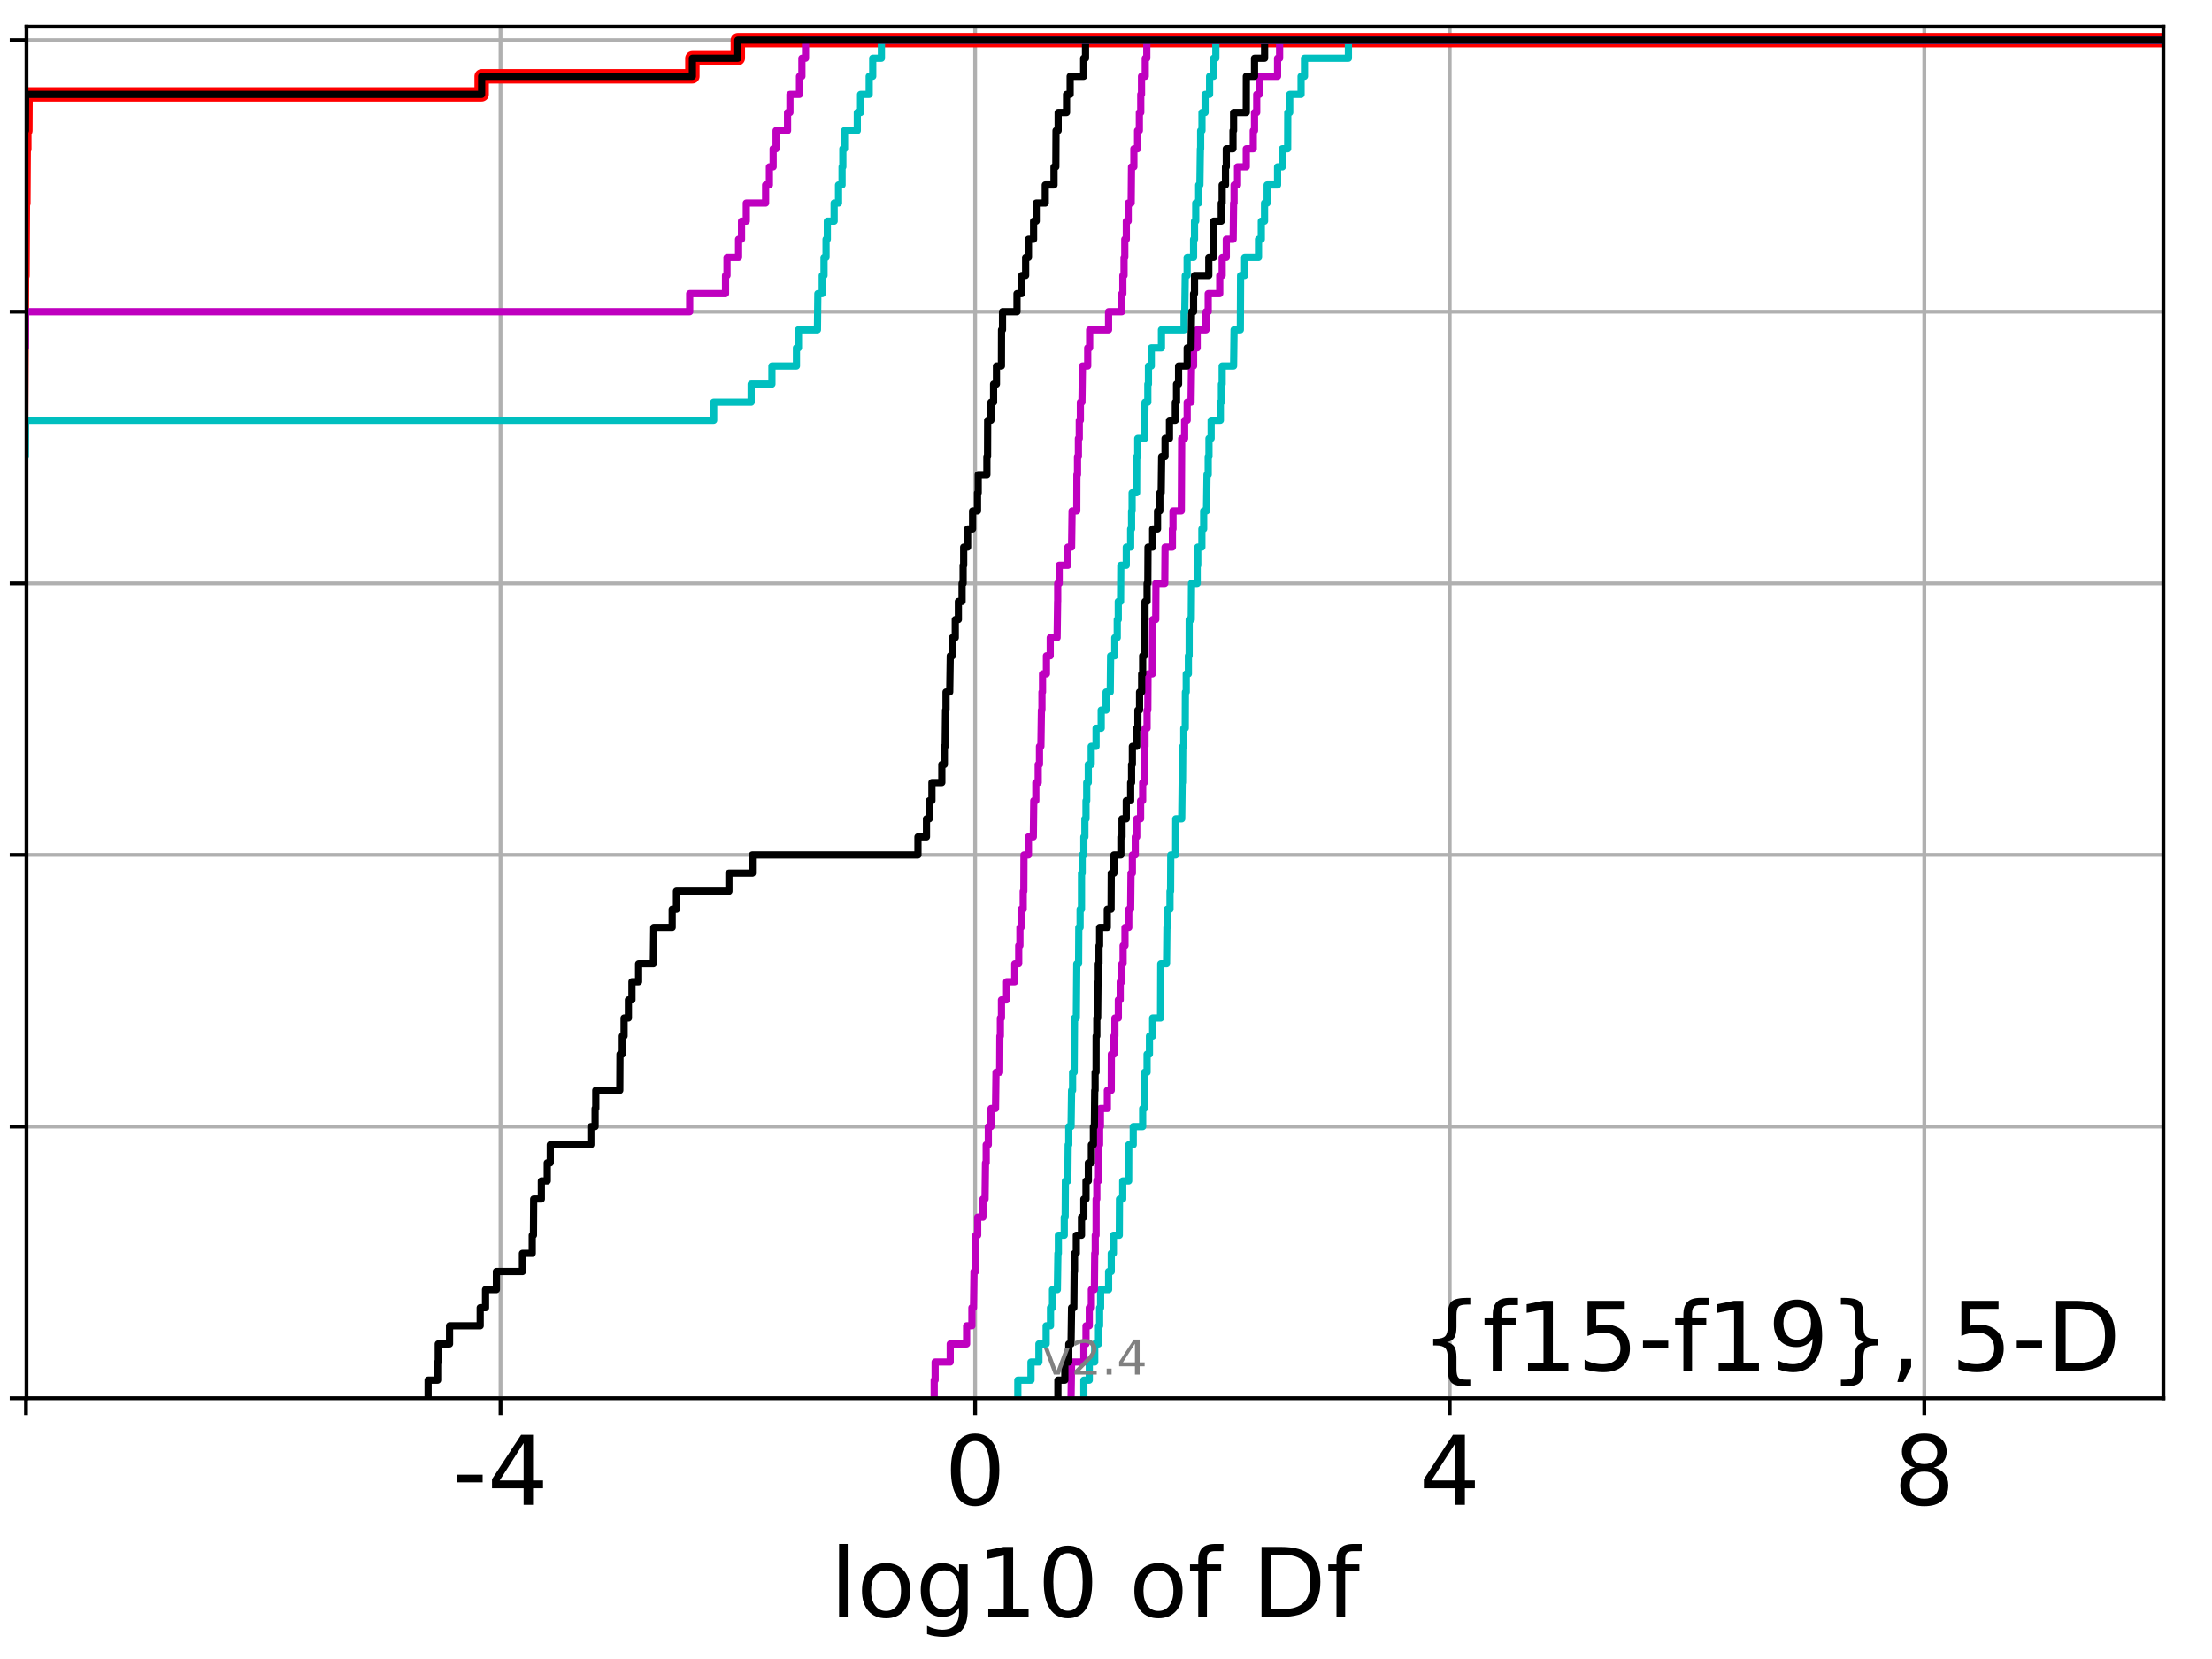 <?xml version="1.0" encoding="utf-8" standalone="no"?>
<!DOCTYPE svg PUBLIC "-//W3C//DTD SVG 1.1//EN"
  "http://www.w3.org/Graphics/SVG/1.1/DTD/svg11.dtd">
<!-- Created with matplotlib (http://matplotlib.org/) -->
<svg height="345.6pt" version="1.1" viewBox="0 0 460.8 345.6" width="460.8pt" xmlns="http://www.w3.org/2000/svg" xmlns:xlink="http://www.w3.org/1999/xlink">
 <defs>
  <style type="text/css">
*{stroke-linecap:butt;stroke-linejoin:round;}
  </style>
 </defs>
 <g id="figure_1">
  <g id="patch_1">
   <path d="M 0 345.6 
L 460.8 345.6 
L 460.8 0 
L 0 0 
z
" style="fill:#ffffff;"/>
  </g>
  <g id="axes_1">
   <g id="patch_2">
    <path d="M 5.52 291.28 
L 450.672 291.28 
L 450.672 5.52 
L 5.52 5.52 
z
" style="fill:#ffffff;"/>
   </g>
   <g id="matplotlib.axis_1">
    <g id="xtick_1">
     <g id="line2d_1">
      <path clip-path="url(#pe6e211285b)" d="M 5.413 291.28 
L 5.413 5.52 
" style="fill:none;stroke:#b0b0b0;stroke-linecap:square;stroke-width:0.8;"/>
     </g>
     <g id="line2d_2">
      <defs>
       <path d="M 0 0 
L 0 3.5 
" id="m8f962eb746" style="stroke:#000000;stroke-width:0.8;"/>
      </defs>
      <g>
       <use style="stroke:#000000;stroke-width:0.8;" x="5.413" xlink:href="#m8f962eb746" y="291.28"/>
      </g>
     </g>
    </g>
    <g id="xtick_2">
     <g id="line2d_3">
      <path clip-path="url(#pe6e211285b)" d="M 104.276 291.28 
L 104.276 5.52 
" style="fill:none;stroke:#b0b0b0;stroke-linecap:square;stroke-width:0.8;"/>
     </g>
     <g id="line2d_4">
      <g>
       <use style="stroke:#000000;stroke-width:0.8;" x="104.276" xlink:href="#m8f962eb746" y="291.28"/>
      </g>
     </g>
     <g id="text_1">
      <!-- -4 -->
      <defs>
       <path d="M 4.891 31.391 
L 31.203 31.391 
L 31.203 23.391 
L 4.891 23.391 
z
" id="DejaVuSans-2d"/>
       <path d="M 37.797 64.312 
L 12.891 25.391 
L 37.797 25.391 
z
M 35.203 72.906 
L 47.609 72.906 
L 47.609 25.391 
L 58.016 25.391 
L 58.016 17.188 
L 47.609 17.188 
L 47.609 0 
L 37.797 0 
L 37.797 17.188 
L 4.891 17.188 
L 4.891 26.703 
z
" id="DejaVuSans-34"/>
      </defs>
      <g transform="translate(94.306 313.477)scale(0.2 -0.2)">
       <use xlink:href="#DejaVuSans-2d"/>
       <use x="36.084" xlink:href="#DejaVuSans-34"/>
      </g>
     </g>
    </g>
    <g id="xtick_3">
     <g id="line2d_5">
      <path clip-path="url(#pe6e211285b)" d="M 203.14 291.28 
L 203.14 5.52 
" style="fill:none;stroke:#b0b0b0;stroke-linecap:square;stroke-width:0.8;"/>
     </g>
     <g id="line2d_6">
      <g>
       <use style="stroke:#000000;stroke-width:0.8;" x="203.14" xlink:href="#m8f962eb746" y="291.28"/>
      </g>
     </g>
     <g id="text_2">
      <!-- 0 -->
      <defs>
       <path d="M 31.781 66.406 
Q 24.172 66.406 20.328 58.906 
Q 16.5 51.422 16.5 36.375 
Q 16.5 21.391 20.328 13.891 
Q 24.172 6.391 31.781 6.391 
Q 39.453 6.391 43.281 13.891 
Q 47.125 21.391 47.125 36.375 
Q 47.125 51.422 43.281 58.906 
Q 39.453 66.406 31.781 66.406 
z
M 31.781 74.219 
Q 44.047 74.219 50.516 64.516 
Q 56.984 54.828 56.984 36.375 
Q 56.984 17.969 50.516 8.266 
Q 44.047 -1.422 31.781 -1.422 
Q 19.531 -1.422 13.062 8.266 
Q 6.594 17.969 6.594 36.375 
Q 6.594 54.828 13.062 64.516 
Q 19.531 74.219 31.781 74.219 
z
" id="DejaVuSans-30"/>
      </defs>
      <g transform="translate(196.777 313.477)scale(0.2 -0.2)">
       <use xlink:href="#DejaVuSans-30"/>
      </g>
     </g>
    </g>
    <g id="xtick_4">
     <g id="line2d_7">
      <path clip-path="url(#pe6e211285b)" d="M 302.003 291.28 
L 302.003 5.52 
" style="fill:none;stroke:#b0b0b0;stroke-linecap:square;stroke-width:0.8;"/>
     </g>
     <g id="line2d_8">
      <g>
       <use style="stroke:#000000;stroke-width:0.8;" x="302.003" xlink:href="#m8f962eb746" y="291.28"/>
      </g>
     </g>
     <g id="text_3">
      <!-- 4 -->
      <g transform="translate(295.641 313.477)scale(0.2 -0.2)">
       <use xlink:href="#DejaVuSans-34"/>
      </g>
     </g>
    </g>
    <g id="xtick_5">
     <g id="line2d_9">
      <path clip-path="url(#pe6e211285b)" d="M 400.866 291.28 
L 400.866 5.52 
" style="fill:none;stroke:#b0b0b0;stroke-linecap:square;stroke-width:0.8;"/>
     </g>
     <g id="line2d_10">
      <g>
       <use style="stroke:#000000;stroke-width:0.8;" x="400.866" xlink:href="#m8f962eb746" y="291.28"/>
      </g>
     </g>
     <g id="text_4">
      <!-- 8 -->
      <defs>
       <path d="M 31.781 34.625 
Q 24.75 34.625 20.719 30.859 
Q 16.703 27.094 16.703 20.516 
Q 16.703 13.922 20.719 10.156 
Q 24.75 6.391 31.781 6.391 
Q 38.812 6.391 42.859 10.172 
Q 46.922 13.969 46.922 20.516 
Q 46.922 27.094 42.891 30.859 
Q 38.875 34.625 31.781 34.625 
z
M 21.922 38.812 
Q 15.578 40.375 12.031 44.719 
Q 8.5 49.078 8.5 55.328 
Q 8.5 64.062 14.719 69.141 
Q 20.953 74.219 31.781 74.219 
Q 42.672 74.219 48.875 69.141 
Q 55.078 64.062 55.078 55.328 
Q 55.078 49.078 51.531 44.719 
Q 48 40.375 41.703 38.812 
Q 48.828 37.156 52.797 32.312 
Q 56.781 27.484 56.781 20.516 
Q 56.781 9.906 50.312 4.234 
Q 43.844 -1.422 31.781 -1.422 
Q 19.734 -1.422 13.25 4.234 
Q 6.781 9.906 6.781 20.516 
Q 6.781 27.484 10.781 32.312 
Q 14.797 37.156 21.922 38.812 
z
M 18.312 54.391 
Q 18.312 48.734 21.844 45.562 
Q 25.391 42.391 31.781 42.391 
Q 38.141 42.391 41.719 45.562 
Q 45.312 48.734 45.312 54.391 
Q 45.312 60.062 41.719 63.234 
Q 38.141 66.406 31.781 66.406 
Q 25.391 66.406 21.844 63.234 
Q 18.312 60.062 18.312 54.391 
z
" id="DejaVuSans-38"/>
      </defs>
      <g transform="translate(394.504 313.477)scale(0.2 -0.2)">
       <use xlink:href="#DejaVuSans-38"/>
      </g>
     </g>
    </g>
    <g id="text_5">
     <!-- log10 of Df -->
     <defs>
      <path d="M 9.422 75.984 
L 18.406 75.984 
L 18.406 0 
L 9.422 0 
z
" id="DejaVuSans-6c"/>
      <path d="M 30.609 48.391 
Q 23.391 48.391 19.188 42.75 
Q 14.984 37.109 14.984 27.297 
Q 14.984 17.484 19.156 11.844 
Q 23.344 6.203 30.609 6.203 
Q 37.797 6.203 41.984 11.859 
Q 46.188 17.531 46.188 27.297 
Q 46.188 37.016 41.984 42.703 
Q 37.797 48.391 30.609 48.391 
z
M 30.609 56 
Q 42.328 56 49.016 48.375 
Q 55.719 40.766 55.719 27.297 
Q 55.719 13.875 49.016 6.219 
Q 42.328 -1.422 30.609 -1.422 
Q 18.844 -1.422 12.172 6.219 
Q 5.516 13.875 5.516 27.297 
Q 5.516 40.766 12.172 48.375 
Q 18.844 56 30.609 56 
z
" id="DejaVuSans-6f"/>
      <path d="M 45.406 27.984 
Q 45.406 37.75 41.375 43.109 
Q 37.359 48.484 30.078 48.484 
Q 22.859 48.484 18.828 43.109 
Q 14.797 37.75 14.797 27.984 
Q 14.797 18.266 18.828 12.891 
Q 22.859 7.516 30.078 7.516 
Q 37.359 7.516 41.375 12.891 
Q 45.406 18.266 45.406 27.984 
z
M 54.391 6.781 
Q 54.391 -7.172 48.188 -13.984 
Q 42 -20.797 29.203 -20.797 
Q 24.469 -20.797 20.266 -20.094 
Q 16.062 -19.391 12.109 -17.922 
L 12.109 -9.188 
Q 16.062 -11.328 19.922 -12.344 
Q 23.781 -13.375 27.781 -13.375 
Q 36.625 -13.375 41.016 -8.766 
Q 45.406 -4.156 45.406 5.172 
L 45.406 9.625 
Q 42.625 4.781 38.281 2.391 
Q 33.938 0 27.875 0 
Q 17.828 0 11.672 7.656 
Q 5.516 15.328 5.516 27.984 
Q 5.516 40.672 11.672 48.328 
Q 17.828 56 27.875 56 
Q 33.938 56 38.281 53.609 
Q 42.625 51.219 45.406 46.391 
L 45.406 54.688 
L 54.391 54.688 
z
" id="DejaVuSans-67"/>
      <path d="M 12.406 8.297 
L 28.516 8.297 
L 28.516 63.922 
L 10.984 60.406 
L 10.984 69.391 
L 28.422 72.906 
L 38.281 72.906 
L 38.281 8.297 
L 54.391 8.297 
L 54.391 0 
L 12.406 0 
z
" id="DejaVuSans-31"/>
      <path id="DejaVuSans-20"/>
      <path d="M 37.109 75.984 
L 37.109 68.5 
L 28.516 68.5 
Q 23.688 68.5 21.797 66.547 
Q 19.922 64.594 19.922 59.516 
L 19.922 54.688 
L 34.719 54.688 
L 34.719 47.703 
L 19.922 47.703 
L 19.922 0 
L 10.891 0 
L 10.891 47.703 
L 2.297 47.703 
L 2.297 54.688 
L 10.891 54.688 
L 10.891 58.5 
Q 10.891 67.625 15.141 71.797 
Q 19.391 75.984 28.609 75.984 
z
" id="DejaVuSans-66"/>
      <path d="M 19.672 64.797 
L 19.672 8.109 
L 31.594 8.109 
Q 46.688 8.109 53.688 14.938 
Q 60.688 21.781 60.688 36.531 
Q 60.688 51.172 53.688 57.984 
Q 46.688 64.797 31.594 64.797 
z
M 9.812 72.906 
L 30.078 72.906 
Q 51.266 72.906 61.172 64.094 
Q 71.094 55.281 71.094 36.531 
Q 71.094 17.672 61.125 8.828 
Q 51.172 0 30.078 0 
L 9.812 0 
z
" id="DejaVuSans-44"/>
     </defs>
     <g transform="translate(172.91 336.833)scale(0.2 -0.2)">
      <use xlink:href="#DejaVuSans-6c"/>
      <use x="27.783" xlink:href="#DejaVuSans-6f"/>
      <use x="88.965" xlink:href="#DejaVuSans-67"/>
      <use x="152.441" xlink:href="#DejaVuSans-31"/>
      <use x="216.064" xlink:href="#DejaVuSans-30"/>
      <use x="279.688" xlink:href="#DejaVuSans-20"/>
      <use x="311.475" xlink:href="#DejaVuSans-6f"/>
      <use x="372.656" xlink:href="#DejaVuSans-66"/>
      <use x="407.861" xlink:href="#DejaVuSans-20"/>
      <use x="439.648" xlink:href="#DejaVuSans-44"/>
      <use x="516.65" xlink:href="#DejaVuSans-66"/>
     </g>
    </g>
   </g>
   <g id="matplotlib.axis_2">
    <g id="ytick_1">
     <g id="line2d_11">
      <path clip-path="url(#pe6e211285b)" d="M 5.52 291.28 
L 450.672 291.28 
" style="fill:none;stroke:#b0b0b0;stroke-linecap:square;stroke-width:0.8;"/>
     </g>
     <g id="line2d_12">
      <defs>
       <path d="M 0 0 
L -3.5 0 
" id="mc6b93e852b" style="stroke:#000000;stroke-width:0.8;"/>
      </defs>
      <g>
       <use style="stroke:#000000;stroke-width:0.8;" x="5.52" xlink:href="#mc6b93e852b" y="291.28"/>
      </g>
     </g>
    </g>
    <g id="ytick_2">
     <g id="line2d_13">
      <path clip-path="url(#pe6e211285b)" d="M 5.52 234.694 
L 450.672 234.694 
" style="fill:none;stroke:#b0b0b0;stroke-linecap:square;stroke-width:0.8;"/>
     </g>
     <g id="line2d_14">
      <g>
       <use style="stroke:#000000;stroke-width:0.8;" x="5.52" xlink:href="#mc6b93e852b" y="234.694"/>
      </g>
     </g>
    </g>
    <g id="ytick_3">
     <g id="line2d_15">
      <path clip-path="url(#pe6e211285b)" d="M 5.52 178.108 
L 450.672 178.108 
" style="fill:none;stroke:#b0b0b0;stroke-linecap:square;stroke-width:0.8;"/>
     </g>
     <g id="line2d_16">
      <g>
       <use style="stroke:#000000;stroke-width:0.8;" x="5.52" xlink:href="#mc6b93e852b" y="178.108"/>
      </g>
     </g>
    </g>
    <g id="ytick_4">
     <g id="line2d_17">
      <path clip-path="url(#pe6e211285b)" d="M 5.52 121.522 
L 450.672 121.522 
" style="fill:none;stroke:#b0b0b0;stroke-linecap:square;stroke-width:0.8;"/>
     </g>
     <g id="line2d_18">
      <g>
       <use style="stroke:#000000;stroke-width:0.8;" x="5.52" xlink:href="#mc6b93e852b" y="121.522"/>
      </g>
     </g>
    </g>
    <g id="ytick_5">
     <g id="line2d_19">
      <path clip-path="url(#pe6e211285b)" d="M 5.52 64.935 
L 450.672 64.935 
" style="fill:none;stroke:#b0b0b0;stroke-linecap:square;stroke-width:0.8;"/>
     </g>
     <g id="line2d_20">
      <g>
       <use style="stroke:#000000;stroke-width:0.8;" x="5.52" xlink:href="#mc6b93e852b" y="64.935"/>
      </g>
     </g>
    </g>
    <g id="ytick_6">
     <g id="line2d_21">
      <path clip-path="url(#pe6e211285b)" d="M 5.52 8.349 
L 450.672 8.349 
" style="fill:none;stroke:#b0b0b0;stroke-linecap:square;stroke-width:0.8;"/>
     </g>
     <g id="line2d_22">
      <g>
       <use style="stroke:#000000;stroke-width:0.8;" x="5.52" xlink:href="#mc6b93e852b" y="8.349"/>
      </g>
     </g>
    </g>
   </g>
   <g id="line2d_23">
    <path clip-path="url(#pe6e211285b)" d="M -1 196.97 
L -0.725 196.97 
L -0.725 193.197 
L -0.608 193.197 
L -0.608 189.425 
L -0.484 189.425 
L -0.484 185.653 
L -0.056 185.653 
L -0.056 181.88 
L 0.118 181.88 
L 0.118 178.108 
L 0.586 178.108 
L 0.68 170.563 
L 1.221 170.563 
L 1.221 166.79 
L 1.879 166.79 
L 1.967 159.246 
L 2.21 159.246 
L 2.301 147.928 
L 2.513 147.928 
L 2.596 136.611 
L 2.76 136.611 
L 2.76 132.839 
L 2.898 132.839 
L 2.941 125.294 
L 3.446 125.294 
L 3.531 113.977 
L 3.561 113.977 
L 3.619 106.432 
L 3.934 106.432 
L 3.964 98.887 
L 4.125 98.887 
L 4.125 95.115 
L 4.287 95.115 
L 4.377 87.57 
L 4.403 87.57 
L 4.512 68.708 
L 4.521 68.708 
L 4.585 57.391 
L 4.689 57.391 
L 4.772 42.301 
L 4.874 42.301 
L 4.941 30.984 
L 5.067 30.984 
L 5.067 27.211 
L 5.289 27.211 
L 5.326 19.667 
L 100.337 19.667 
L 100.337 15.894 
L 144.237 15.894 
L 144.237 12.122 
L 153.704 12.122 
L 153.704 8.349 
L 153.704 8.349 
L 450.672 8.349 
L 450.672 8.349 
" style="fill:none;stroke:#ff0000;stroke-linecap:square;stroke-width:3;"/>
   </g>
   <g id="line2d_24">
    <path clip-path="url(#pe6e211285b)" d="M 225.787 291.28 
L 225.787 287.508 
L 226.917 287.508 
L 226.917 283.735 
L 228.051 283.735 
L 228.051 279.963 
L 228.842 279.963 
L 228.842 276.19 
L 229.068 276.19 
L 229.068 272.418 
L 229.278 272.418 
L 229.278 268.646 
L 230.945 268.646 
L 230.945 264.873 
L 231.495 264.873 
L 231.495 261.101 
L 231.942 261.101 
L 231.942 257.328 
L 233.174 257.328 
L 233.21 249.783 
L 233.883 249.783 
L 233.883 246.011 
L 235.122 246.011 
L 235.145 238.466 
L 236.074 238.466 
L 236.074 234.694 
L 238.036 234.694 
L 238.036 230.921 
L 238.383 230.921 
L 238.439 223.377 
L 238.959 223.377 
L 238.959 219.604 
L 239.452 219.604 
L 239.452 215.832 
L 240.122 215.832 
L 240.122 212.059 
L 241.765 212.059 
L 241.809 200.742 
L 243.017 200.742 
L 243.093 193.197 
L 243.161 193.197 
L 243.161 189.425 
L 243.732 189.425 
L 243.732 185.653 
L 243.855 185.653 
L 243.892 178.108 
L 244.907 178.108 
L 244.933 170.563 
L 246.174 170.563 
L 246.266 163.018 
L 246.34 163.018 
L 246.397 155.473 
L 246.607 155.473 
L 246.607 151.701 
L 246.909 151.701 
L 246.938 144.156 
L 247.115 144.156 
L 247.115 140.384 
L 247.562 140.384 
L 247.562 136.611 
L 247.718 136.611 
L 247.727 129.066 
L 248.158 129.066 
L 248.213 121.522 
L 249.396 121.522 
L 249.396 117.749 
L 249.518 117.749 
L 249.518 113.977 
L 250.374 113.977 
L 250.374 110.204 
L 250.747 110.204 
L 250.747 106.432 
L 251.338 106.432 
L 251.441 98.887 
L 251.693 98.887 
L 251.693 95.115 
L 251.851 95.115 
L 251.851 91.342 
L 252.304 91.342 
L 252.304 87.57 
L 254.225 87.57 
L 254.225 83.797 
L 254.445 83.797 
L 254.445 80.025 
L 254.601 80.025 
L 254.601 76.253 
L 256.982 76.253 
L 257.08 68.708 
L 258.388 68.708 
L 258.442 57.391 
L 259.289 57.391 
L 259.289 53.618 
L 262.173 53.618 
L 262.173 49.846 
L 262.756 49.846 
L 262.756 46.073 
L 263.427 46.073 
L 263.427 42.301 
L 263.969 42.301 
L 263.969 38.529 
L 266.144 38.529 
L 266.144 34.756 
L 267.134 34.756 
L 267.134 30.984 
L 268.246 30.984 
L 268.267 23.439 
L 268.675 23.439 
L 268.675 19.667 
L 271.039 19.667 
L 271.039 15.894 
L 271.751 15.894 
L 271.751 12.122 
L 280.898 12.122 
L 280.898 8.349 
L 280.898 8.349 
L 450.672 8.349 
L 450.672 8.349 
" style="fill:none;stroke:#00bfbf;stroke-linecap:square;stroke-width:1.5;"/>
   </g>
   <g id="line2d_25">
    <path clip-path="url(#pe6e211285b)" d="M 223.121 291.28 
L 223.231 283.735 
L 225.787 283.735 
L 225.787 279.963 
L 226.235 279.963 
L 226.235 276.19 
L 226.917 276.19 
L 226.917 272.418 
L 227.35 272.418 
L 227.35 268.646 
L 227.981 268.646 
L 228.051 261.101 
L 228.161 261.101 
L 228.161 257.328 
L 228.332 257.328 
L 228.342 249.783 
L 228.49 249.783 
L 228.49 246.011 
L 228.842 246.011 
L 228.872 238.466 
L 229.068 238.466 
L 229.068 234.694 
L 229.236 234.694 
L 229.236 230.921 
L 230.683 230.921 
L 230.683 227.149 
L 231.495 227.149 
L 231.518 219.604 
L 232.054 219.604 
L 232.054 215.832 
L 232.255 215.832 
L 232.255 212.059 
L 232.972 212.059 
L 232.972 208.287 
L 233.363 208.287 
L 233.363 204.515 
L 233.707 204.515 
L 233.707 200.742 
L 233.963 200.742 
L 233.963 196.97 
L 234.354 196.97 
L 234.354 193.197 
L 235.145 193.197 
L 235.145 189.425 
L 235.534 189.425 
L 235.608 181.88 
L 235.893 181.88 
L 235.893 178.108 
L 236.498 178.108 
L 236.498 174.335 
L 236.803 174.335 
L 236.803 170.563 
L 237.607 170.563 
L 237.607 166.79 
L 238.036 166.79 
L 238.036 163.018 
L 238.383 163.018 
L 238.439 155.473 
L 238.527 155.473 
L 238.527 151.701 
L 238.959 151.701 
L 238.959 147.928 
L 239.112 147.928 
L 239.15 140.384 
L 240.064 140.384 
L 240.122 129.066 
L 240.762 129.066 
L 240.804 121.522 
L 242.641 121.522 
L 242.7 113.977 
L 244.234 113.977 
L 244.234 110.204 
L 244.356 110.204 
L 244.356 106.432 
L 246.091 106.432 
L 246.167 91.342 
L 246.778 91.342 
L 246.778 87.57 
L 247.312 87.57 
L 247.312 83.797 
L 248.113 83.797 
L 248.213 76.253 
L 248.645 76.253 
L 248.645 72.48 
L 249.396 72.48 
L 249.396 68.708 
L 251.239 68.708 
L 251.239 64.935 
L 251.693 64.935 
L 251.693 61.163 
L 254.098 61.163 
L 254.098 57.391 
L 254.601 57.391 
L 254.601 53.618 
L 255.462 53.618 
L 255.462 49.846 
L 256.897 49.846 
L 256.982 42.301 
L 257.08 42.301 
L 257.08 38.529 
L 257.798 38.529 
L 257.798 34.756 
L 259.624 34.756 
L 259.624 30.984 
L 261.08 30.984 
L 261.08 27.211 
L 261.339 27.211 
L 261.339 23.439 
L 261.798 23.439 
L 261.798 19.667 
L 262.356 19.667 
L 262.356 15.894 
L 266.144 15.894 
L 266.144 12.122 
L 266.569 12.122 
L 266.569 8.349 
L 266.569 8.349 
L 450.672 8.349 
L 450.672 8.349 
" style="fill:none;stroke:#bf00bf;stroke-linecap:square;stroke-width:1.5;"/>
   </g>
   <g id="line2d_26">
    <path clip-path="url(#pe6e211285b)" d="M 220.382 291.28 
L 220.382 287.508 
L 221.826 287.508 
L 221.826 283.735 
L 222.647 283.735 
L 222.647 279.963 
L 223.121 279.963 
L 223.231 272.418 
L 223.702 272.418 
L 223.767 264.873 
L 223.844 264.873 
L 223.844 261.101 
L 224.218 261.101 
L 224.218 257.328 
L 225.296 257.328 
L 225.296 253.556 
L 225.787 253.556 
L 225.787 249.783 
L 226.235 249.783 
L 226.235 246.011 
L 226.72 246.011 
L 226.72 242.239 
L 227.35 242.239 
L 227.35 238.466 
L 227.773 238.466 
L 227.773 234.694 
L 227.981 234.694 
L 228.051 227.149 
L 228.129 227.149 
L 228.129 223.377 
L 228.332 223.377 
L 228.342 215.832 
L 228.49 215.832 
L 228.49 212.059 
L 228.661 212.059 
L 228.735 204.515 
L 228.793 204.515 
L 228.793 200.742 
L 228.942 200.742 
L 228.942 196.97 
L 229.068 196.97 
L 229.068 193.197 
L 230.671 193.197 
L 230.671 189.425 
L 231.459 189.425 
L 231.495 181.88 
L 232.054 181.88 
L 232.054 178.108 
L 233.5 178.108 
L 233.5 174.335 
L 233.74 174.335 
L 233.74 170.563 
L 234.624 170.563 
L 234.624 166.79 
L 235.534 166.79 
L 235.534 163.018 
L 235.728 163.018 
L 235.728 159.246 
L 235.893 159.246 
L 235.893 155.473 
L 236.803 155.473 
L 236.803 151.701 
L 237.043 151.701 
L 237.043 147.928 
L 237.39 147.928 
L 237.39 144.156 
L 237.828 144.156 
L 237.828 140.384 
L 238.036 140.384 
L 238.036 136.611 
L 238.383 136.611 
L 238.439 129.066 
L 238.527 129.066 
L 238.527 125.294 
L 238.959 125.294 
L 238.959 121.522 
L 239.112 121.522 
L 239.15 113.977 
L 240.122 113.977 
L 240.122 110.204 
L 241.135 110.204 
L 241.135 106.432 
L 241.616 106.432 
L 241.616 102.66 
L 241.898 102.66 
L 241.994 95.115 
L 242.7 95.115 
L 242.7 91.342 
L 243.621 91.342 
L 243.621 87.57 
L 244.844 87.57 
L 244.844 83.797 
L 245.093 83.797 
L 245.093 80.025 
L 245.519 80.025 
L 245.519 76.253 
L 247.312 76.253 
L 247.312 72.48 
L 248.113 72.48 
L 248.213 64.935 
L 248.645 64.935 
L 248.645 61.163 
L 248.839 61.163 
L 248.839 57.391 
L 251.814 57.391 
L 251.814 53.618 
L 252.82 53.618 
L 252.833 46.073 
L 254.412 46.073 
L 254.412 42.301 
L 254.601 42.301 
L 254.601 38.529 
L 255.292 38.529 
L 255.292 34.756 
L 255.462 34.756 
L 255.462 30.984 
L 256.858 30.984 
L 256.858 27.211 
L 256.982 27.211 
L 256.982 23.439 
L 259.624 23.439 
L 259.637 15.894 
L 261.339 15.894 
L 261.339 12.122 
L 263.439 12.122 
L 263.439 8.349 
L 263.439 8.349 
L 450.672 8.349 
L 450.672 8.349 
" style="fill:none;stroke:#000000;stroke-linecap:square;stroke-width:1.5;"/>
   </g>
   <g id="line2d_27">
    <path clip-path="url(#pe6e211285b)" d="M 212.032 291.28 
L 212.032 287.508 
L 214.773 287.508 
L 214.773 283.735 
L 216.423 283.735 
L 216.423 279.963 
L 217.933 279.963 
L 217.933 276.19 
L 218.838 276.19 
L 218.838 272.418 
L 219.259 272.418 
L 219.259 268.646 
L 220.271 268.646 
L 220.382 261.101 
L 220.478 261.101 
L 220.478 257.328 
L 221.705 257.328 
L 221.705 253.556 
L 221.894 253.556 
L 221.939 246.011 
L 222.449 246.011 
L 222.518 238.466 
L 222.647 238.466 
L 222.647 234.694 
L 223.121 234.694 
L 223.231 227.149 
L 223.441 227.149 
L 223.441 223.377 
L 223.767 223.377 
L 223.844 212.059 
L 224.218 212.059 
L 224.313 200.742 
L 224.693 200.742 
L 224.733 193.197 
L 225.005 193.197 
L 225.005 189.425 
L 225.296 189.425 
L 225.3 181.88 
L 225.439 181.88 
L 225.439 178.108 
L 225.787 178.108 
L 225.787 174.335 
L 226.003 174.335 
L 226.003 170.563 
L 226.235 170.563 
L 226.235 166.79 
L 226.386 166.79 
L 226.386 163.018 
L 226.709 163.018 
L 226.709 159.246 
L 227.316 159.246 
L 227.316 155.473 
L 228.331 155.473 
L 228.331 151.701 
L 229.403 151.701 
L 229.403 147.928 
L 230.417 147.928 
L 230.417 144.156 
L 231.285 144.156 
L 231.364 136.611 
L 232.229 136.611 
L 232.229 132.839 
L 232.744 132.839 
L 232.744 129.066 
L 232.957 129.066 
L 232.957 125.294 
L 233.436 125.294 
L 233.486 117.749 
L 234.624 117.749 
L 234.624 113.977 
L 235.534 113.977 
L 235.534 110.204 
L 235.728 110.204 
L 235.728 106.432 
L 235.84 106.432 
L 235.84 102.66 
L 236.776 102.66 
L 236.803 95.115 
L 237.015 95.115 
L 237.015 91.342 
L 238.439 91.342 
L 238.527 83.797 
L 239.112 83.797 
L 239.112 80.025 
L 239.244 80.025 
L 239.244 76.253 
L 239.835 76.253 
L 239.835 72.48 
L 241.951 72.48 
L 241.951 68.708 
L 246.663 68.708 
L 246.663 64.935 
L 246.811 64.935 
L 246.914 57.391 
L 247.303 57.391 
L 247.303 53.618 
L 248.645 53.618 
L 248.645 49.846 
L 248.839 49.846 
L 248.839 46.073 
L 249.092 46.073 
L 249.092 42.301 
L 249.71 42.301 
L 249.71 38.529 
L 249.962 38.529 
L 250.062 30.984 
L 250.119 30.984 
L 250.119 27.211 
L 250.395 27.211 
L 250.395 23.439 
L 251.045 23.439 
L 251.045 19.667 
L 251.983 19.667 
L 251.983 15.894 
L 252.82 15.894 
L 252.82 12.122 
L 253.284 12.122 
L 253.284 8.349 
L 253.284 8.349 
L 450.672 8.349 
L 450.672 8.349 
" style="fill:none;stroke:#00bfbf;stroke-linecap:square;stroke-width:1.5;"/>
   </g>
   <g id="line2d_28">
    <path clip-path="url(#pe6e211285b)" d="M 194.611 291.28 
L 194.611 287.508 
L 194.805 287.508 
L 194.805 283.735 
L 197.948 283.735 
L 197.948 279.963 
L 201.364 279.963 
L 201.364 276.19 
L 202.463 276.19 
L 202.463 272.418 
L 202.8 272.418 
L 202.905 264.873 
L 203.223 264.873 
L 203.267 257.328 
L 203.669 257.328 
L 203.669 253.556 
L 204.765 253.556 
L 204.765 249.783 
L 205.204 249.783 
L 205.296 242.239 
L 205.443 242.239 
L 205.443 238.466 
L 205.885 238.466 
L 205.885 234.694 
L 206.446 234.694 
L 206.446 230.921 
L 207.386 230.921 
L 207.484 223.377 
L 208.248 223.377 
L 208.284 215.832 
L 208.396 215.832 
L 208.396 212.059 
L 208.623 212.059 
L 208.623 208.287 
L 209.695 208.287 
L 209.695 204.515 
L 211.393 204.515 
L 211.393 200.742 
L 212.216 200.742 
L 212.216 196.97 
L 212.468 196.97 
L 212.468 193.197 
L 212.716 193.197 
L 212.716 189.425 
L 213.154 189.425 
L 213.154 185.653 
L 213.28 185.653 
L 213.312 178.108 
L 214.24 178.108 
L 214.24 174.335 
L 215.262 174.335 
L 215.354 166.79 
L 215.783 166.79 
L 215.783 163.018 
L 216.278 163.018 
L 216.278 159.246 
L 216.542 159.246 
L 216.542 155.473 
L 216.838 155.473 
L 216.949 147.928 
L 217.059 147.928 
L 217.059 144.156 
L 217.179 144.156 
L 217.179 140.384 
L 217.99 140.384 
L 217.99 136.611 
L 218.781 136.611 
L 218.781 132.839 
L 220.219 132.839 
L 220.321 125.294 
L 220.339 125.294 
L 220.339 121.522 
L 220.646 121.522 
L 220.646 117.749 
L 222.449 117.749 
L 222.449 113.977 
L 223.231 113.977 
L 223.335 106.432 
L 224.313 106.432 
L 224.337 98.887 
L 224.466 98.887 
L 224.466 95.115 
L 224.65 95.115 
L 224.65 91.342 
L 224.833 91.342 
L 224.833 87.57 
L 225.061 87.57 
L 225.061 83.797 
L 225.391 83.797 
L 225.499 76.253 
L 226.59 76.253 
L 226.59 72.48 
L 226.994 72.48 
L 226.994 68.708 
L 230.936 68.708 
L 230.936 64.935 
L 233.691 64.935 
L 233.691 61.163 
L 233.91 61.163 
L 233.91 57.391 
L 234.16 57.391 
L 234.16 53.618 
L 234.314 53.618 
L 234.314 49.846 
L 234.635 49.846 
L 234.635 46.073 
L 235.024 46.073 
L 235.024 42.301 
L 235.643 42.301 
L 235.713 34.756 
L 236.207 34.756 
L 236.207 30.984 
L 236.977 30.984 
L 236.977 27.211 
L 237.348 27.211 
L 237.348 23.439 
L 237.642 23.439 
L 237.642 19.667 
L 237.8 19.667 
L 237.8 15.894 
L 238.578 15.894 
L 238.578 12.122 
L 238.899 12.122 
L 238.899 8.349 
L 238.899 8.349 
L 450.672 8.349 
L 450.672 8.349 
" style="fill:none;stroke:#bf00bf;stroke-linecap:square;stroke-width:1.5;"/>
   </g>
   <g id="line2d_29">
    <path clip-path="url(#pe6e211285b)" d="M 89.186 291.28 
L 89.186 287.508 
L 91.17 287.508 
L 91.17 283.735 
L 91.299 283.735 
L 91.299 279.963 
L 93.653 279.963 
L 93.653 276.19 
L 100.037 276.19 
L 100.037 272.418 
L 101.15 272.418 
L 101.15 268.646 
L 103.414 268.646 
L 103.414 264.873 
L 108.836 264.873 
L 108.836 261.101 
L 110.877 261.101 
L 110.877 257.328 
L 111.132 257.328 
L 111.178 249.783 
L 112.778 249.783 
L 112.778 246.011 
L 114.008 246.011 
L 114.008 242.239 
L 114.633 242.239 
L 114.633 238.466 
L 123.091 238.466 
L 123.091 234.694 
L 123.972 234.694 
L 123.972 230.921 
L 124.116 230.921 
L 124.116 227.149 
L 129.116 227.149 
L 129.155 219.604 
L 129.633 219.604 
L 129.633 215.832 
L 130.01 215.832 
L 130.01 212.059 
L 130.91 212.059 
L 130.91 208.287 
L 131.647 208.287 
L 131.647 204.515 
L 133.031 204.515 
L 133.031 200.742 
L 136.104 200.742 
L 136.19 193.197 
L 140.028 193.197 
L 140.028 189.425 
L 140.918 189.425 
L 140.918 185.653 
L 151.849 185.653 
L 151.849 181.88 
L 156.72 181.88 
L 156.72 178.108 
L 191.227 178.108 
L 191.227 174.335 
L 193.003 174.335 
L 193.003 170.563 
L 193.587 170.563 
L 193.587 166.79 
L 194.137 166.79 
L 194.137 163.018 
L 196.201 163.018 
L 196.201 159.246 
L 196.729 159.246 
L 196.729 155.473 
L 196.897 155.473 
L 196.979 147.928 
L 197.075 147.928 
L 197.075 144.156 
L 197.844 144.156 
L 197.955 136.611 
L 198.401 136.611 
L 198.401 132.839 
L 199.001 132.839 
L 199.001 129.066 
L 199.647 129.066 
L 199.647 125.294 
L 200.417 125.294 
L 200.417 121.522 
L 200.635 121.522 
L 200.635 117.749 
L 200.751 117.749 
L 200.751 113.977 
L 201.571 113.977 
L 201.571 110.204 
L 202.603 110.204 
L 202.603 106.432 
L 203.635 106.432 
L 203.635 102.66 
L 203.778 102.66 
L 203.778 98.887 
L 205.587 98.887 
L 205.587 95.115 
L 205.727 95.115 
L 205.75 87.57 
L 206.434 87.57 
L 206.434 83.797 
L 206.982 83.797 
L 206.982 80.025 
L 207.579 80.025 
L 207.579 76.253 
L 208.615 76.253 
L 208.636 68.708 
L 208.841 68.708 
L 208.841 64.935 
L 211.86 64.935 
L 211.86 61.163 
L 212.84 61.163 
L 212.84 57.391 
L 213.659 57.391 
L 213.659 53.618 
L 214.248 53.618 
L 214.248 49.846 
L 215.315 49.846 
L 215.315 46.073 
L 215.866 46.073 
L 215.866 42.301 
L 217.748 42.301 
L 217.748 38.529 
L 219.571 38.529 
L 219.571 34.756 
L 219.949 34.756 
L 219.988 27.211 
L 220.434 27.211 
L 220.434 23.439 
L 222.183 23.439 
L 222.183 19.667 
L 222.936 19.667 
L 222.936 15.894 
L 225.751 15.894 
L 225.751 12.122 
L 226.135 12.122 
L 226.135 8.349 
L 226.135 8.349 
L 450.672 8.349 
L 450.672 8.349 
" style="fill:none;stroke:#000000;stroke-linecap:square;stroke-width:1.5;"/>
   </g>
   <g id="line2d_30">
    <path clip-path="url(#pe6e211285b)" d="M -1 227.149 
L -0.484 227.149 
L -0.484 223.377 
L -0.056 223.377 
L -0.056 219.604 
L 0.118 219.604 
L 0.118 215.832 
L 0.68 215.832 
L 0.68 212.059 
L 1.221 212.059 
L 1.221 208.287 
L 1.879 208.287 
L 1.967 200.742 
L 2.21 200.742 
L 2.301 189.425 
L 2.513 189.425 
L 2.596 178.108 
L 2.76 178.108 
L 2.76 174.335 
L 2.941 174.335 
L 2.941 170.563 
L 3.446 170.563 
L 3.531 159.246 
L 3.561 159.246 
L 3.619 151.701 
L 3.934 151.701 
L 3.964 144.156 
L 4.125 144.156 
L 4.125 140.384 
L 4.287 140.384 
L 4.377 132.839 
L 4.403 132.839 
L 4.512 121.522 
L 4.585 121.522 
L 4.691 110.204 
L 4.772 110.204 
L 4.874 102.66 
L 4.896 102.66 
L 4.896 98.887 
L 5.067 98.887 
L 5.067 95.115 
L 5.289 95.115 
L 5.326 87.57 
L 148.672 87.57 
L 148.672 83.797 
L 156.474 83.797 
L 156.474 80.025 
L 160.806 80.025 
L 160.806 76.253 
L 165.919 76.253 
L 165.919 72.48 
L 166.339 72.48 
L 166.339 68.708 
L 170.291 68.708 
L 170.373 61.163 
L 171.286 61.163 
L 171.286 57.391 
L 171.66 57.391 
L 171.66 53.618 
L 172.082 53.618 
L 172.082 49.846 
L 172.35 49.846 
L 172.35 46.073 
L 173.768 46.073 
L 173.768 42.301 
L 174.681 42.301 
L 174.681 38.529 
L 175.419 38.529 
L 175.419 34.756 
L 175.58 34.756 
L 175.58 30.984 
L 175.932 30.984 
L 175.932 27.211 
L 178.595 27.211 
L 178.595 23.439 
L 179.275 23.439 
L 179.275 19.667 
L 181.072 19.667 
L 181.072 15.894 
L 181.806 15.894 
L 181.806 12.122 
L 183.616 12.122 
L 183.616 8.349 
L 183.616 8.349 
L 450.672 8.349 
L 450.672 8.349 
" style="fill:none;stroke:#00bfbf;stroke-linecap:square;stroke-width:1.5;"/>
   </g>
   <g id="line2d_31">
    <path clip-path="url(#pe6e211285b)" d="M -1 215.832 
L -0.484 215.832 
L -0.484 212.059 
L -0.056 212.059 
L -0.056 208.287 
L 0.118 208.287 
L 0.118 204.515 
L 0.68 204.515 
L 0.68 200.742 
L 1.221 200.742 
L 1.221 196.97 
L 1.879 196.97 
L 1.967 189.425 
L 2.21 189.425 
L 2.301 178.108 
L 2.513 178.108 
L 2.596 166.79 
L 2.76 166.79 
L 2.76 163.018 
L 2.941 163.018 
L 2.941 159.246 
L 3.446 159.246 
L 3.531 147.928 
L 3.561 147.928 
L 3.619 140.384 
L 3.934 140.384 
L 3.964 132.839 
L 4.125 132.839 
L 4.125 129.066 
L 4.287 129.066 
L 4.377 121.522 
L 4.403 121.522 
L 4.512 106.432 
L 4.585 106.432 
L 4.696 91.342 
L 4.772 91.342 
L 4.874 83.797 
L 4.896 83.797 
L 4.941 76.253 
L 5.067 76.253 
L 5.067 72.48 
L 5.289 72.48 
L 5.326 64.935 
L 143.675 64.935 
L 143.675 61.163 
L 151.142 61.163 
L 151.142 57.391 
L 151.449 57.391 
L 151.449 53.618 
L 153.856 53.618 
L 153.856 49.846 
L 154.475 49.846 
L 154.475 46.073 
L 155.467 46.073 
L 155.467 42.301 
L 159.492 42.301 
L 159.492 38.529 
L 160.278 38.529 
L 160.278 34.756 
L 161.062 34.756 
L 161.062 30.984 
L 161.674 30.984 
L 161.674 27.211 
L 164.064 27.211 
L 164.064 23.439 
L 164.562 23.439 
L 164.562 19.667 
L 166.549 19.667 
L 166.549 15.894 
L 167.052 15.894 
L 167.052 12.122 
L 167.808 12.122 
L 167.808 8.349 
L 167.808 8.349 
L 450.672 8.349 
L 450.672 8.349 
" style="fill:none;stroke:#bf00bf;stroke-linecap:square;stroke-width:1.5;"/>
   </g>
   <g id="line2d_32">
    <path clip-path="url(#pe6e211285b)" d="M -1 196.97 
L -0.725 196.97 
L -0.725 193.197 
L -0.608 193.197 
L -0.608 189.425 
L -0.484 189.425 
L -0.484 185.653 
L -0.056 185.653 
L -0.056 181.88 
L 0.118 181.88 
L 0.118 178.108 
L 0.586 178.108 
L 0.68 170.563 
L 1.221 170.563 
L 1.221 166.79 
L 1.879 166.79 
L 1.967 159.246 
L 2.21 159.246 
L 2.301 147.928 
L 2.513 147.928 
L 2.596 136.611 
L 2.76 136.611 
L 2.76 132.839 
L 2.898 132.839 
L 2.941 125.294 
L 3.446 125.294 
L 3.531 113.977 
L 3.561 113.977 
L 3.619 106.432 
L 3.934 106.432 
L 3.964 98.887 
L 4.125 98.887 
L 4.125 95.115 
L 4.287 95.115 
L 4.377 87.57 
L 4.403 87.57 
L 4.512 68.708 
L 4.521 68.708 
L 4.585 57.391 
L 4.689 57.391 
L 4.772 42.301 
L 4.874 42.301 
L 4.941 30.984 
L 5.067 30.984 
L 5.067 27.211 
L 5.289 27.211 
L 5.326 19.667 
L 100.337 19.667 
L 100.337 15.894 
L 144.237 15.894 
L 144.237 12.122 
L 153.704 12.122 
L 153.704 8.349 
L 153.704 8.349 
L 450.672 8.349 
L 450.672 8.349 
" style="fill:none;stroke:#000000;stroke-linecap:square;stroke-width:1.5;"/>
   </g>
   <g id="patch_3">
    <path d="M 5.52 291.28 
L 5.52 5.52 
" style="fill:none;stroke:#000000;stroke-linecap:square;stroke-linejoin:miter;stroke-width:0.8;"/>
   </g>
   <g id="patch_4">
    <path d="M 450.672 291.28 
L 450.672 5.52 
" style="fill:none;stroke:#000000;stroke-linecap:square;stroke-linejoin:miter;stroke-width:0.8;"/>
   </g>
   <g id="patch_5">
    <path d="M 5.52 291.28 
L 450.672 291.28 
" style="fill:none;stroke:#000000;stroke-linecap:square;stroke-linejoin:miter;stroke-width:0.8;"/>
   </g>
   <g id="patch_6">
    <path d="M 5.52 5.52 
L 450.672 5.52 
" style="fill:none;stroke:#000000;stroke-linecap:square;stroke-linejoin:miter;stroke-width:0.8;"/>
   </g>
   <g id="text_6">
    <!-- {f15-f19}, 5-D -->
    <defs>
     <path d="M 51.125 -9.281 
L 51.125 -16.312 
L 48.094 -16.312 
Q 35.938 -16.312 31.812 -12.688 
Q 27.688 -9.078 27.688 1.703 
L 27.688 13.375 
Q 27.688 20.75 25.047 23.578 
Q 22.406 26.422 15.484 26.422 
L 12.5 26.422 
L 12.5 33.406 
L 15.484 33.406 
Q 22.469 33.406 25.078 36.203 
Q 27.688 39.016 27.688 46.297 
L 27.688 58.016 
Q 27.688 68.797 31.812 72.391 
Q 35.938 75.984 48.094 75.984 
L 51.125 75.984 
L 51.125 69 
L 47.797 69 
Q 40.922 69 38.812 66.844 
Q 36.719 64.703 36.719 57.812 
L 36.719 45.703 
Q 36.719 38.031 34.5 34.562 
Q 32.281 31.109 26.906 29.891 
Q 32.328 28.562 34.516 25.094 
Q 36.719 21.625 36.719 14.016 
L 36.719 1.906 
Q 36.719 -4.984 38.812 -7.125 
Q 40.922 -9.281 47.797 -9.281 
z
" id="DejaVuSans-7b"/>
     <path d="M 10.797 72.906 
L 49.516 72.906 
L 49.516 64.594 
L 19.828 64.594 
L 19.828 46.734 
Q 21.969 47.469 24.109 47.828 
Q 26.266 48.188 28.422 48.188 
Q 40.625 48.188 47.75 41.5 
Q 54.891 34.812 54.891 23.391 
Q 54.891 11.625 47.562 5.094 
Q 40.234 -1.422 26.906 -1.422 
Q 22.312 -1.422 17.547 -0.641 
Q 12.797 0.141 7.719 1.703 
L 7.719 11.625 
Q 12.109 9.234 16.797 8.062 
Q 21.484 6.891 26.703 6.891 
Q 35.156 6.891 40.078 11.328 
Q 45.016 15.766 45.016 23.391 
Q 45.016 31 40.078 35.438 
Q 35.156 39.891 26.703 39.891 
Q 22.75 39.891 18.812 39.016 
Q 14.891 38.141 10.797 36.281 
z
" id="DejaVuSans-35"/>
     <path d="M 10.984 1.516 
L 10.984 10.5 
Q 14.703 8.734 18.5 7.812 
Q 22.312 6.891 25.984 6.891 
Q 35.75 6.891 40.891 13.453 
Q 46.047 20.016 46.781 33.406 
Q 43.953 29.203 39.594 26.953 
Q 35.25 24.703 29.984 24.703 
Q 19.047 24.703 12.672 31.312 
Q 6.297 37.938 6.297 49.422 
Q 6.297 60.641 12.938 67.422 
Q 19.578 74.219 30.609 74.219 
Q 43.266 74.219 49.922 64.516 
Q 56.594 54.828 56.594 36.375 
Q 56.594 19.141 48.406 8.859 
Q 40.234 -1.422 26.422 -1.422 
Q 22.703 -1.422 18.891 -0.688 
Q 15.094 0.047 10.984 1.516 
z
M 30.609 32.422 
Q 37.25 32.422 41.125 36.953 
Q 45.016 41.5 45.016 49.422 
Q 45.016 57.281 41.125 61.844 
Q 37.25 66.406 30.609 66.406 
Q 23.969 66.406 20.094 61.844 
Q 16.219 57.281 16.219 49.422 
Q 16.219 41.5 20.094 36.953 
Q 23.969 32.422 30.609 32.422 
z
" id="DejaVuSans-39"/>
     <path d="M 12.5 -9.281 
L 15.922 -9.281 
Q 22.75 -9.281 24.828 -7.172 
Q 26.906 -5.078 26.906 1.906 
L 26.906 14.016 
Q 26.906 21.625 29.094 25.094 
Q 31.297 28.562 36.719 29.891 
Q 31.297 31.109 29.094 34.562 
Q 26.906 38.031 26.906 45.703 
L 26.906 57.812 
Q 26.906 64.75 24.828 66.875 
Q 22.75 69 15.922 69 
L 12.5 69 
L 12.5 75.984 
L 15.578 75.984 
Q 27.734 75.984 31.812 72.391 
Q 35.891 68.797 35.891 58.016 
L 35.891 46.297 
Q 35.891 39.016 38.516 36.203 
Q 41.156 33.406 48.094 33.406 
L 51.125 33.406 
L 51.125 26.422 
L 48.094 26.422 
Q 41.156 26.422 38.516 23.578 
Q 35.891 20.75 35.891 13.375 
L 35.891 1.703 
Q 35.891 -9.078 31.812 -12.688 
Q 27.734 -16.312 15.578 -16.312 
L 12.5 -16.312 
z
" id="DejaVuSans-7d"/>
     <path d="M 11.719 12.406 
L 22.016 12.406 
L 22.016 4 
L 14.016 -11.625 
L 7.719 -11.625 
L 11.719 4 
z
" id="DejaVuSans-2c"/>
    </defs>
    <g transform="translate(296.069 285.565)scale(0.2 -0.2)">
     <use xlink:href="#DejaVuSans-7b"/>
     <use x="63.623" xlink:href="#DejaVuSans-66"/>
     <use x="98.828" xlink:href="#DejaVuSans-31"/>
     <use x="162.451" xlink:href="#DejaVuSans-35"/>
     <use x="226.074" xlink:href="#DejaVuSans-2d"/>
     <use x="262.158" xlink:href="#DejaVuSans-66"/>
     <use x="297.363" xlink:href="#DejaVuSans-31"/>
     <use x="360.986" xlink:href="#DejaVuSans-39"/>
     <use x="424.609" xlink:href="#DejaVuSans-7d"/>
     <use x="488.232" xlink:href="#DejaVuSans-2c"/>
     <use x="520.02" xlink:href="#DejaVuSans-20"/>
     <use x="551.807" xlink:href="#DejaVuSans-35"/>
     <use x="615.43" xlink:href="#DejaVuSans-2d"/>
     <use x="651.514" xlink:href="#DejaVuSans-44"/>
    </g>
   </g>
   <g id="text_7">
    <!-- v2.4 -->
    <defs>
     <path d="M 2.984 54.688 
L 12.5 54.688 
L 29.594 8.797 
L 46.688 54.688 
L 56.203 54.688 
L 35.688 0 
L 23.484 0 
z
" id="DejaVuSans-76"/>
     <path d="M 19.188 8.297 
L 53.609 8.297 
L 53.609 0 
L 7.328 0 
L 7.328 8.297 
Q 12.938 14.109 22.625 23.891 
Q 32.328 33.688 34.812 36.531 
Q 39.547 41.844 41.422 45.531 
Q 43.312 49.219 43.312 52.781 
Q 43.312 58.594 39.234 62.25 
Q 35.156 65.922 28.609 65.922 
Q 23.969 65.922 18.812 64.312 
Q 13.672 62.703 7.812 59.422 
L 7.812 69.391 
Q 13.766 71.781 18.938 73 
Q 24.125 74.219 28.422 74.219 
Q 39.75 74.219 46.484 68.547 
Q 53.219 62.891 53.219 53.422 
Q 53.219 48.922 51.531 44.891 
Q 49.859 40.875 45.406 35.406 
Q 44.188 33.984 37.641 27.219 
Q 31.109 20.453 19.188 8.297 
z
" id="DejaVuSans-32"/>
     <path d="M 10.688 12.406 
L 21 12.406 
L 21 0 
L 10.688 0 
z
" id="DejaVuSans-2e"/>
    </defs>
    <g style="fill:#808080;" transform="translate(217.185 286.343)scale(0.1 -0.1)">
     <use xlink:href="#DejaVuSans-76"/>
     <use x="59.18" xlink:href="#DejaVuSans-32"/>
     <use x="122.803" xlink:href="#DejaVuSans-2e"/>
     <use x="154.59" xlink:href="#DejaVuSans-34"/>
    </g>
   </g>
  </g>
 </g>
 <defs>
  <clipPath id="pe6e211285b">
   <rect height="285.76" width="445.152" x="5.52" y="5.52"/>
  </clipPath>
 </defs>
</svg>
